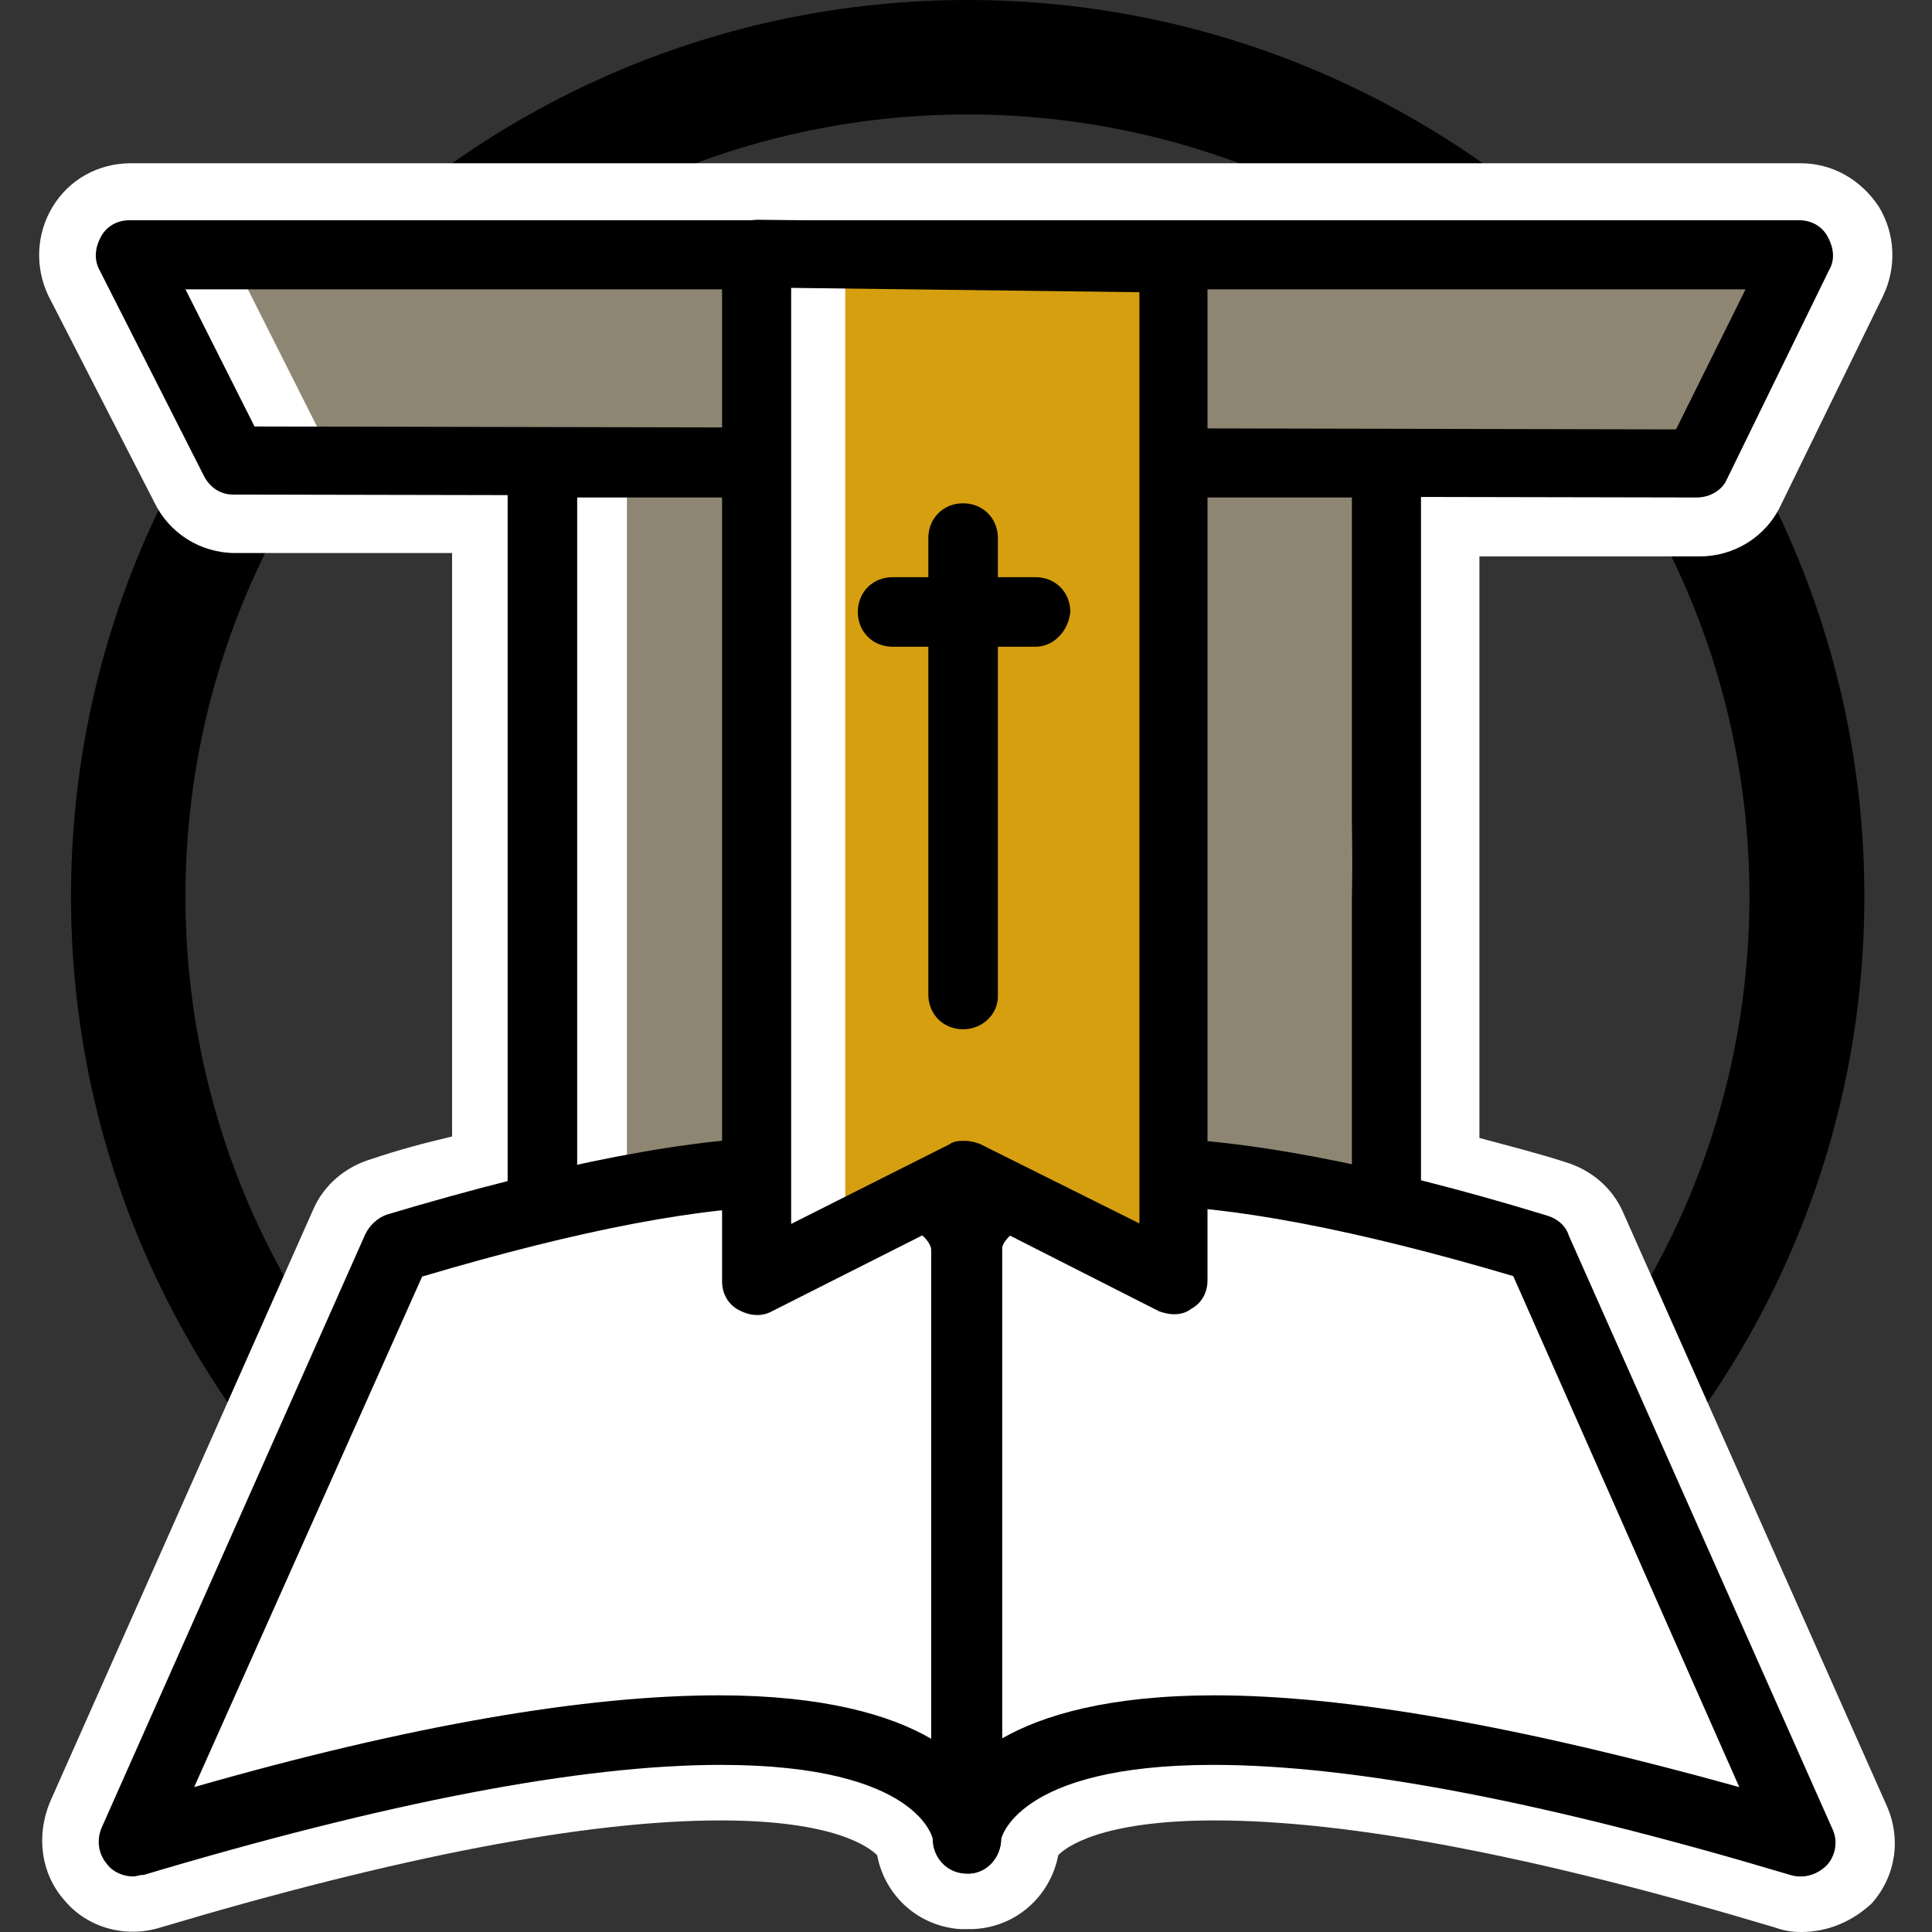 <?xml version="1.0" encoding="utf-8"?>
<!-- Generator: Adobe Illustrator 18.1.1, SVG Export Plug-In . SVG Version: 6.00 Build 0)  -->
<svg version="1.1" id="Layer_1" xmlns="http://www.w3.org/2000/svg" xmlns:xlink="http://www.w3.org/1999/xlink" x="0px" y="0px"
	 viewBox="0 0 400 400" enable-background="new 0 0 400 400" xml:space="preserve">
<rect x="0" y="0" width="400" height="400" fill="#333333" stroke="none"/>
<g>
	<g>
		<g>
			<path d="M200.3,371.3C98,371.3,14.7,288,14.7,185.6S98,0,200.3,0S386,83.3,386,185.6S302.7,371.3,200.3,371.3z M200.3,23.7
				c-89.2,0-161.9,72.7-161.9,161.9s72.7,161.9,161.9,161.9s161.9-72.7,161.9-161.9S289.5,23.7,200.3,23.7z"/>
		</g>
	</g>
	<g>
		<g>
			<path fill="#FFFFFF" d="M379.4,378.5l-54.6-122.9c-0.9-1.9-2.5-3.4-4.4-4.1c-9.4-2.8-18.1-5.3-26.2-7.2V103h57.4l0,0
				c2.8,0,5.3-1.6,6.2-4.1l21.2-43.4c0.9-2.2,0.9-4.7-0.3-6.9c-1.2-2.2-3.4-3.4-5.9-3.4H27.1c-2.5,0-4.7,1.2-5.9,3.4
				c-1.2,2.2-1.6,4.7-0.3,6.9l21.5,42.7c1.2,2.5,3.7,4.1,6.2,4.1h56.8v142c-7.8,1.9-16.2,4.4-25.3,6.9c-1.9,0.6-3.7,1.9-4.4,4.1
				L21.2,378.5c-1.2,2.5-0.6,5.6,1.2,7.5c1.2,1.6,3.4,2.5,5.3,2.5c0.6,0,1.2,0,2.2-0.3c50.2-15,90.2-22.8,119.5-22.8
				c41.8,0,44,15.6,44,15.6c0,3.7,3.1,6.6,6.9,6.9h0.3l0,0l0,0c0,0,0,0,0.3,0c3.7,0,6.9-3.1,6.9-6.9c0,0,3.1-15.6,44-15.6
				c29,0,69.3,7.8,119.5,22.8c0.6,0.3,1.2,0.3,2.2,0.3c1.9,0,4.1-0.9,5.3-2.5C380,383.8,380.7,381,379.4,378.5z M279.9,183.8
				c0-3.7,0-7.2,0-10.9V183.8z"/>
		</g>
		<g>
			<path fill="#FFFFFF" d="M372.9,400c-1.9,0-3.7-0.3-5.3-0.9c-49-14.7-88-22.2-116.1-22.2c-23.7,0-30.9,5.6-32.4,7.2
				c-1.6,8.4-8.7,15-17.8,15.3c-0.3,0-0.6,0-0.9,0c-0.3,0-0.9,0-1.6,0c-8.7-0.6-15.6-6.9-17.2-15.3c-1.6-1.6-8.7-7.2-32.4-7.2
				c-27.8,0-66.8,7.5-116.1,22.2c-7.2,2.2-15,0-19.7-5.6c-5-5.6-5.9-13.4-3.1-20.3l54.6-122.9c2.2-5,6.6-8.7,11.9-10.3
				c5.6-1.9,11.2-3.4,16.8-4.7V114.5H48.7c-7.2,0-13.7-4.1-16.8-10.6L10,61.2c-2.8-5.9-2.5-12.8,0.9-18.4s9.4-9,16.2-9h345.7
				c6.6,0,12.5,3.4,16.2,9c3.4,5.6,3.7,12.5,0.9,18.4l-21.2,43.4c-3.1,6.6-9.7,10.6-16.8,10.6h-45.6v120.4c5.9,1.6,11.9,3.1,17.8,5
				c5.3,1.6,9.7,5.3,11.9,10.3l54.6,122.9c3.1,6.9,1.9,14.7-3.1,20.3C383.5,397.8,378.5,400,372.9,400z M85.5,262.4L36.2,373.8
				c46.8-13.4,84.6-20.3,112.9-20.3c31.5,0,45.2,8.7,51.2,16.2c5.9-7.5,19.7-16.2,51.2-16.2c28.4,0,66.1,6.9,112.9,20.3l-49.6-111.4
				c-8.1-2.5-15.9-4.7-23.7-6.6c-5.3-1.2-9-5.9-9-11.5v-49c-0.6,0-1.6,0.3-2.2,0.3c-6.2,0.3-11.9-5-12.2-11.5c0-3.7,0-7.8,0-11.9
				c0.3-6.2,5.3-11.5,11.9-11.5c0,0,0,0,0.3,0c0.6,0,1.6,0,2.2,0.3v-58c0-3.1,1.2-6.2,3.4-8.4s5.3-3.4,8.4-3.4l0,0h54.3l16.5-34
				H34.6l16.5,33.4h54c6.6,0,11.9,5.3,11.9,11.9v142c0,5.3-3.7,10.3-9,11.5C101.1,258,93.6,259.9,85.5,262.4z"/>
		</g>
	</g>
	<g>
		<g>
			<path fill="#FFFFFF" d="M141.3,104.2c-2.2,0-19.3-6.9-21.5-5.9s-2.8,6.6-3.1,12.8c-0.3,6.2,0.3,19.7,0.3,26.8
				c0,7.2,0,11.5,0.6,30c0.6,18.4,1.6,20.6,1.6,32.8s-0.3,15,0.3,21.5c0.6,6.9-3.7,20-2.5,23.7s13.1-1.9,15.9-3.7
				c2.5-1.9,4.1-3.7,4.1-5.6c0-1.9,0.6-13.1,1.6-16.8C138.8,215.9,141.3,104.2,141.3,104.2z"/>
		</g>
	</g>
	<g>
		<g>
			<path fill="#FFFFFF" d="M70.2,56.2c-2.5,0-17.8-0.3-20.3,0.9c-2.5,1.2-12.8-2.5-11.9,5.9c0.9,8.4-2.2,16.8,4.7,19.3
				c6.6,2.5,8.1,7.2,13.1,7.8c5,0.9,18.1,5,21.5,0.9c3.4-4.1,4.1-19.3,2.5-20.6C78,69,70.2,56.2,70.2,56.2z"/>
		</g>
	</g>
	<g>
		<g>
			<path fill="#8E8672" d="M282.4,264.9c-0.3-18.7,0-31.8,0-43.4c0-5.3-1.6-10,1.2-14.4c-8.7-26.8,0.3-64.9,0.6-86.4
				c0-8.4-1.6-15.3,3.7-19H129.8v179.1h157.9C284.6,276.4,282.4,270.8,282.4,264.9z"/>
		</g>
	</g>
	<g>
		<g>
			<path fill="#8E8672" d="M363.8,70.2c4.4-6.2-3.4-15.6,3.4-17.2l0.3-0.3H47.7l21.5,42.7l280.8,0.6
				C352.3,85.2,357.6,79.3,363.8,70.2z"/>
		</g>
	</g>
	<g>
		<g>
			<path d="M287.1,314.5H112.3c-4.1,0-7.2-3.1-7.2-7.2V96.1c0-4.1,3.1-7.2,7.2-7.2h174.7c4.1,0,7.2,3.1,7.2,7.2v211.5
				C294.2,311.4,290.8,314.5,287.1,314.5z M119.5,300.5h160.4V103H119.5V300.5z"/>
		</g>
	</g>
	<g>
		<g>
			<path fill="#FFFFFF" d="M200.3,258c0,0-0.9-34.9-117.9,0.3L27.5,381.3c171.3-51.5,172.5-0.6,172.5-0.6V261.2V258H200.3z"/>
		</g>
		<g>
			<path d="M27.5,388.5c-1.9,0-4.1-0.9-5.3-2.5c-1.9-2.2-2.2-5-1.2-7.5l54.6-122.9c0.9-1.9,2.5-3.4,4.4-4.1
				c35.3-10.6,64-16.2,85.2-16.2c40.2,0,42.1,20,42.1,22.5v122.9c0,3.7-3.1,7.2-6.9,7.2l0,0c-3.7,0-6.9-3.1-7.2-6.9l0,0
				c0,0-2.5-15.6-44-15.6c-29,0-69.3,7.8-119.5,22.8C29,388.1,28.4,388.5,27.5,388.5z M87.4,264.3L40.2,370
				c44.6-12.8,81.1-19,108.6-19c21.8,0,35.6,4.1,44,9V258.7c-0.3-2.8-6.6-9-27.8-9C146,249.6,120.1,254.6,87.4,264.3z"/>
		</g>
	</g>
	<g>
		<g>
			<path fill="#FFFFFF" d="M200.3,258c0,0,0.9-34.9,117.9,0.3l54.6,122.9c-171.3-51.8-172.5-0.6-172.5-0.6V261.2V258z"/>
		</g>
		<g>
			<path d="M372.9,388.5c-0.6,0-1.2,0-2.2-0.3c-50.2-15-90.2-22.8-119.5-22.8c-41.2,0-44,15.6-44,15.6c0,3.7-3.1,7.2-7.2,6.9
				c-3.7,0-6.9-3.1-6.9-7.2V258c0-2.5,1.9-22.5,42.1-22.5c20.9,0,49.6,5.3,85.2,16.2c1.9,0.6,3.7,1.9,4.4,4.1l54.6,122.9
				c1.2,2.5,0.6,5.6-1.2,7.5C376.9,387.5,375,388.5,372.9,388.5z M251.5,351c27.5,0,64,6.6,108.6,19l-46.8-105.8
				c-32.8-9.7-59-14.7-78-14.7c-21.2,0-27.1,6.2-27.8,8.7v101.7C215.9,355.1,229.6,351,251.5,351z"/>
		</g>
	</g>
	<g>
		<g>
			<path d="M351.3,103L351.3,103l-303-0.6c-2.8,0-5-1.6-6.2-4.1L20.6,55.9c-1.2-2.2-0.9-4.7,0.3-6.9c1.2-2.2,3.4-3.4,5.9-3.4h345.7
				c2.5,0,4.7,1.2,5.9,3.4c1.2,2.2,1.6,4.7,0.3,6.9l-21.2,43.4C356.6,101.4,354.1,103,351.3,103z M52.7,88.3L347,88.9l14.4-29H38.4
				L52.7,88.3z"/>
		</g>
	</g>
	<g>
		<g>
			<polygon fill="#FFFFFF" points="243.1,265.2 199.7,243.1 156.6,265.2 156.6,52.7 243.1,53.7 			"/>
		</g>
		<g>
			<g>
				<path fill="#D59F0F" d="M223.1,249.6c1.9,0.3,3.4,0.9,5.3,1.9c0.6,0.3,0.9,0.6,1.6,0.9c0.3,0.3,0.6,0.3,0.9,0.6
					c3.4,0.3,6.2,0.9,8.7,2.2c0.9,0,1.6,0,2.5-0.3c0.3,0,0.6,0,1.2,0V52.7L175,54.6v202.5c3.4-6.9,10.3-12.2,20.3-12.2
					c0.9,0,2.2,0,3.1,0.3c2.5-0.9,5.6-1.6,9-1.6C214,243.4,219.3,245.9,223.1,249.6"/>
			</g>
		</g>
		<g>
			<path d="M243.1,272.1c-1.2,0-2.2-0.3-3.1-0.6L200,251.2l-40.2,20.3c-2.2,1.2-4.7,0.9-6.9-0.3c-2.2-1.2-3.4-3.4-3.4-5.9V52.7
				c0-1.9,0.6-3.7,2.2-5c1.2-1.2,3.1-2.2,5-2.2l86.4,0.9c3.7,0,6.9,3.1,6.9,7.2v211.5c0,2.5-1.2,4.7-3.4,5.9
				C245.6,271.8,244.3,272.1,243.1,272.1z M199.7,236.2c1.2,0,2.2,0.3,3.1,0.6l33.1,16.5V60.5l-72.1-0.9v193.8l32.8-16.5
				C197.5,236.2,198.8,236.2,199.7,236.2z"/>
		</g>
	</g>
	<g>
		<g>
			<line fill="none" x1="199.4" y1="111.4" x2="199.4" y2="206.2"/>
		</g>
		<g>
			<path d="M199.4,213.1c-4.1,0-7.2-3.1-7.2-7.2v-94.5c0-4.1,3.1-7.2,7.2-7.2c4.1,0,7.2,3.1,7.2,7.2v94.9
				C206.6,210,203.4,213.1,199.4,213.1z"/>
		</g>
	</g>
	<g>
		<g>
			<line fill="none" x1="184.7" y1="127" x2="214.4" y2="127"/>
		</g>
		<g>
			<path d="M214.4,133.9h-29.6c-4.1,0-7.2-3.1-7.2-7.2c0-4.1,3.1-7.2,7.2-7.2h29.6c4.1,0,7.2,3.1,7.2,7.2
				C221.2,130.7,218.1,133.9,214.4,133.9z"/>
		</g>
	</g>
</g>
</svg>

